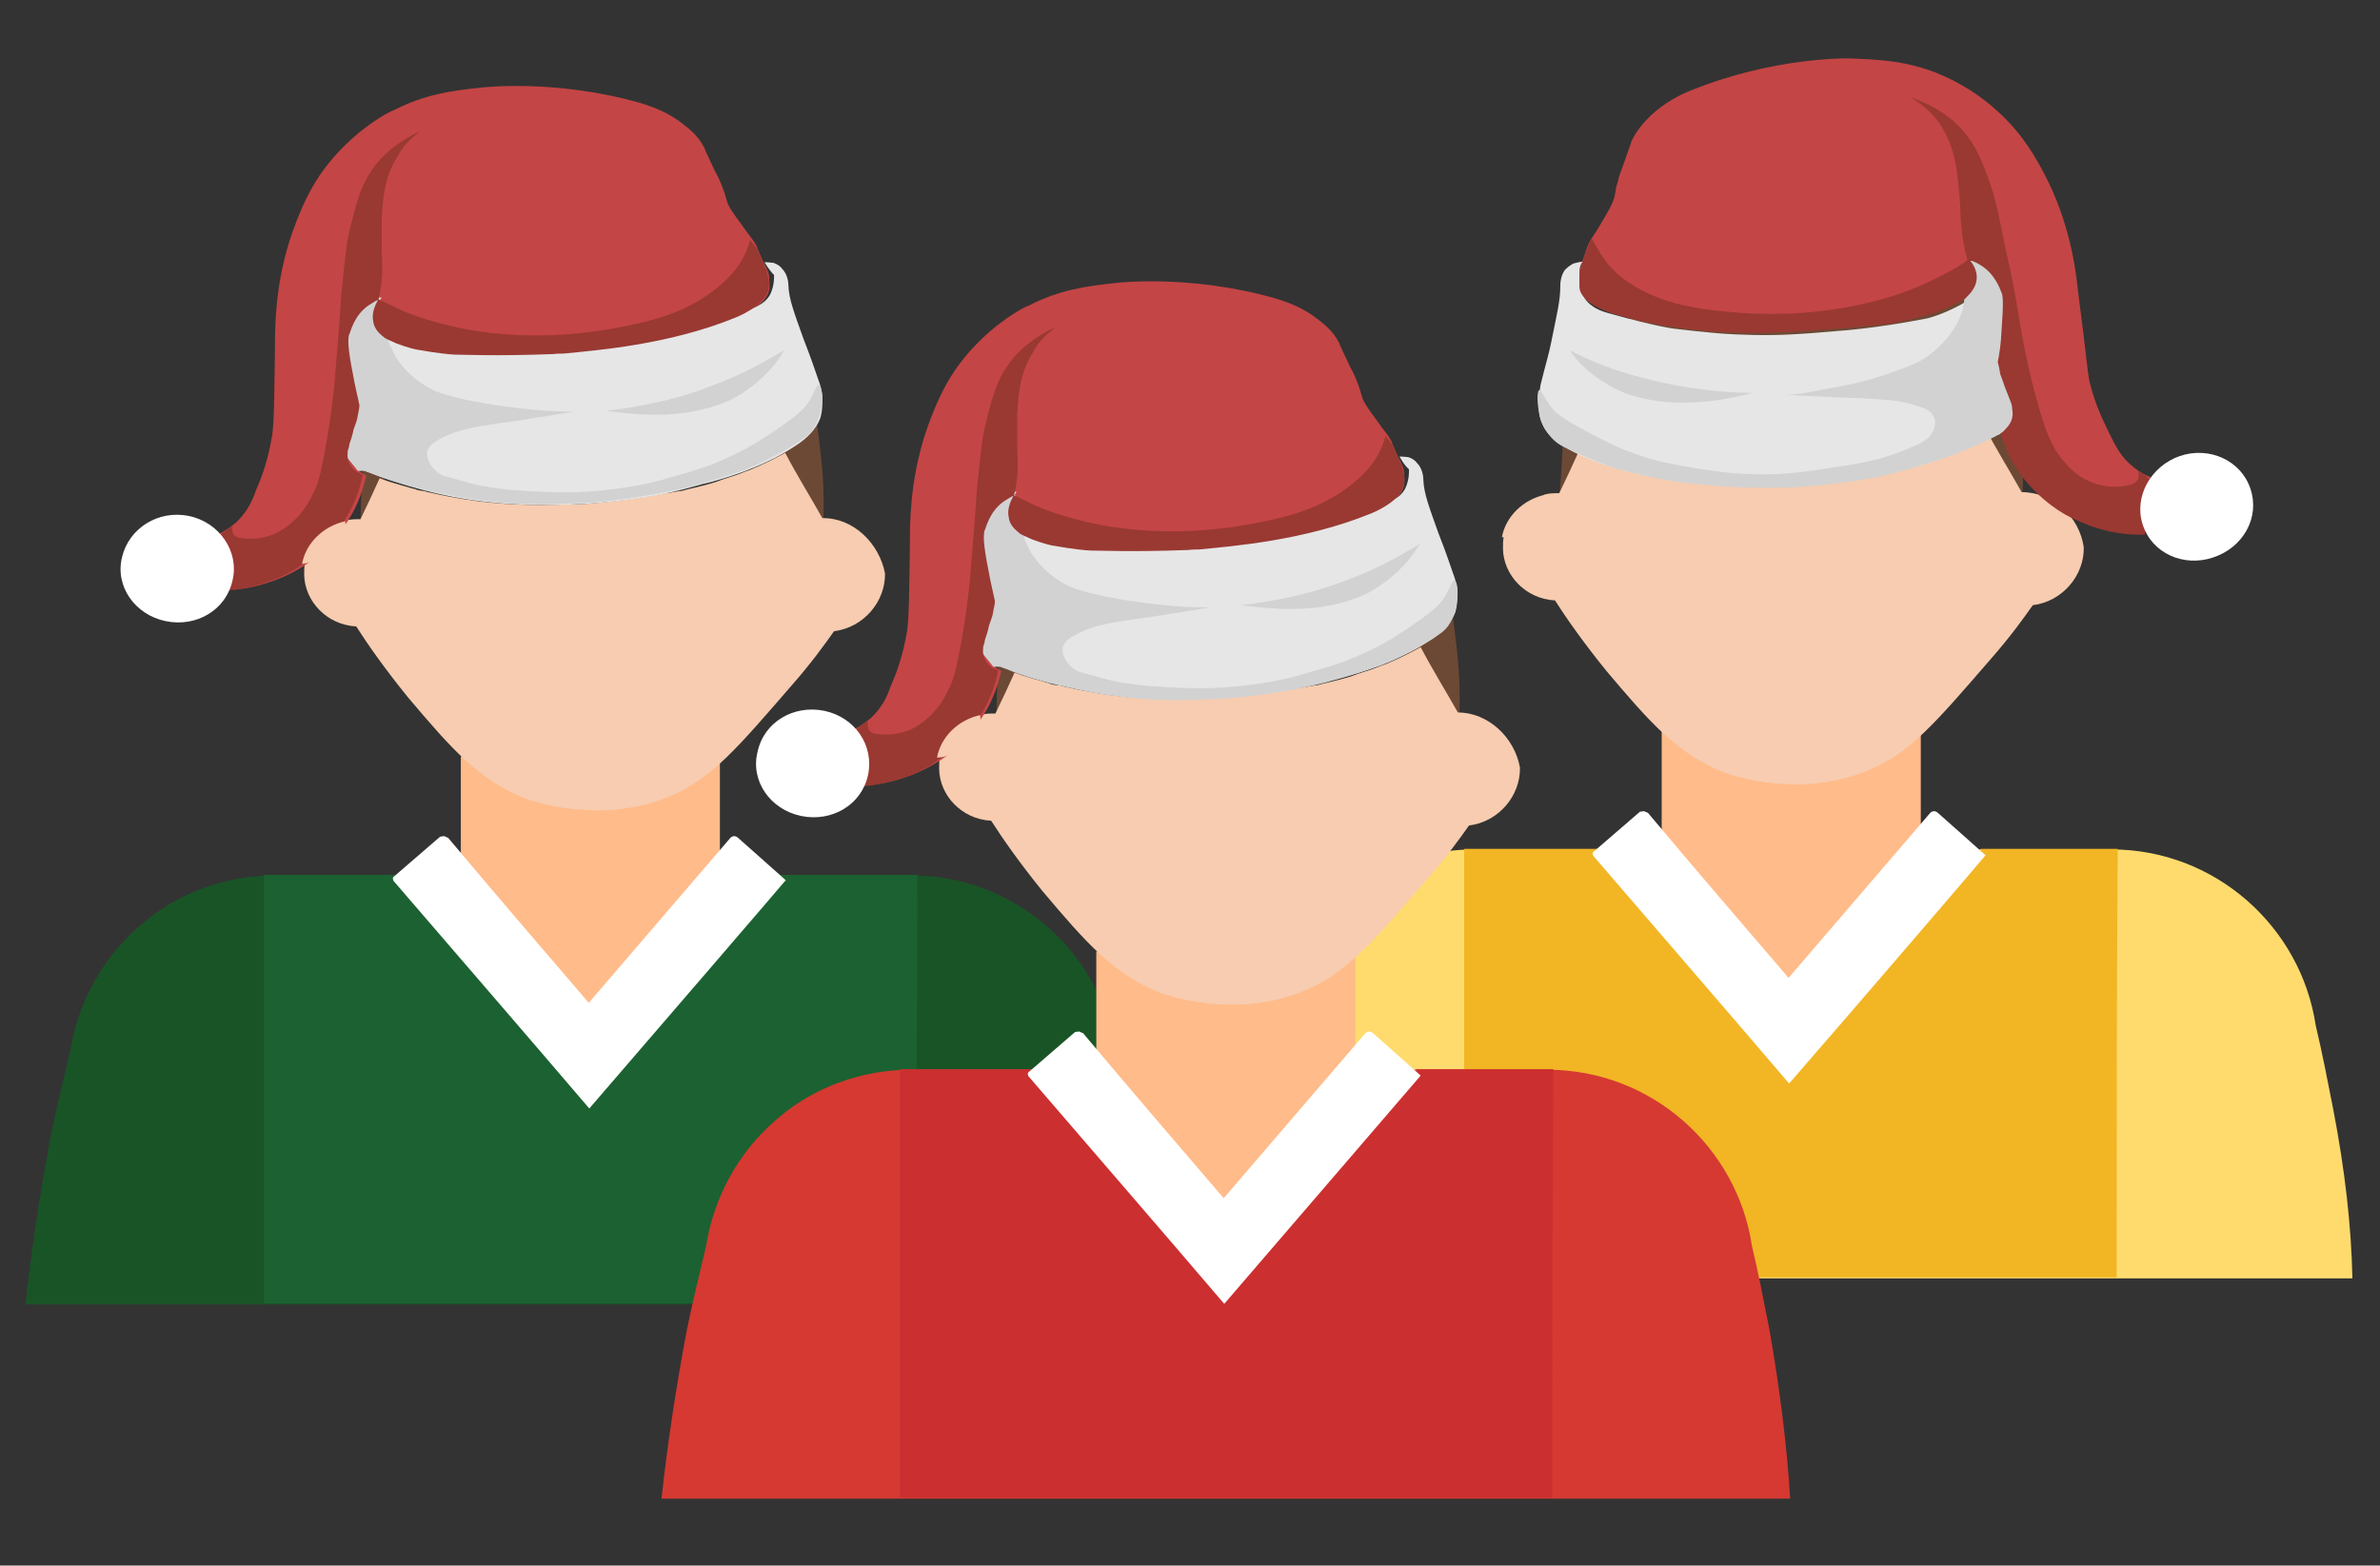 <?xml version="1.0" encoding="utf-8"?>
<!-- Generator: Adobe Illustrator 23.1.0, SVG Export Plug-In . SVG Version: 6.00 Build 0)  -->
<svg version="1.1" id="Camada_1" xmlns="http://www.w3.org/2000/svg" xmlns:xlink="http://www.w3.org/1999/xlink" x="0px" y="0px"
	 viewBox="0 0 448.3 294.9" style="enable-background:new 0 0 448.3 294.9;" xml:space="preserve">
<rect x="0" y="0" width="448.3" height="294.9" fill="#333333" stroke="none"/>
<style type="text/css">
	.st0{fill:#FFBB89;}
	.st1{fill:#FFDB6E;}
	.st2{fill:#F2B524;}
	.st3{fill:#FFFFFF;}
	.st4{fill:#6C4935;}
	.st5{fill:none;}
	.st6{fill:#F7CCB0;}
	.st7{fill:#C44545;}
	.st8{fill:#E6E6E6;}
	.st9{fill:#D2D2D2;}
	.st10{fill:#993932;}
	.st11{fill:#195426;}
	.st12{fill:#1C6131;}
	.st13{fill:#D53932;}
	.st14{fill:#CC2F2F;}
</style>
<g>
	<rect x="313" y="137.7" class="st0" width="48.8" height="48.8"/>
	<path class="st1" d="M439.5,209c-1.1-5.6-2.1-10.8-3.3-15.8l0,0c-2.8-18.7-19-33.2-38.5-33.2c-10.6,0-21.1,0-31.6,0
		c-9.6,9.4-18.8,18.7-28.4,28.1c-9.2-9.4-18.4-18.7-27.6-28.1c-10.8,0-21.6,0-32.4,0c-3.1,0-15,0.3-25.5,9.6
		c-6.9,6-11.5,14.3-13,23.6l0,0c-1.2,5-2.5,10.4-3.6,15.7c-2.1,11.1-3.7,21.8-4.8,31.9c15.5,0,31.2,0,46.7,0h119.7
		c15.4,0,30.7,0,45.9,0C442.9,231,441.7,220.4,439.5,209z"/>
	<path class="st2" d="M398.7,240.6H275.8v-80.7c8.5,0,16.7,0,25.2,0c12.6,10.9,25.1,21.8,37.7,32.7c11.5-10.9,22.8-21.8,34.4-32.7
		c8.6,0,17.3,0,25.8,0C398.7,187.1,398.7,213.9,398.7,240.6z"/>
	<path class="st3" d="M374,161.1C373.9,160.9,373.9,160.9,374,161.1c-3.1-2.8-6.1-5.4-9-8c0,0-0.3-0.3-0.7-0.3
		c-0.4,0-0.7,0.3-0.7,0.3c-8.9,10.4-17.8,20.7-26.7,31.1c-8.9-10.4-17.8-20.7-26.5-31.1c-0.1,0-0.3-0.1-0.7-0.3
		c-0.3,0-0.7,0.1-0.8,0.1c-2.9,2.5-5.8,5-8.8,7.6c0,0-0.1,0.1-0.1,0.3c0,0.1,0.1,0.3,0.1,0.4c12.3,14.3,24.6,28.5,36.9,42.9
		C349.2,190.1,373.9,161.3,374,161.1C373.9,161.3,374,161.2,374,161.1z"/>
	<path class="st4" d="M293.8,93c0.9,3.2,1.9,6.2,2.8,9.6c0.3-5.6,0.8-11.1,1.1-16.7c1.6-1.7,3.2-3.8,4.9-6.1
		c2.1-3.2,3.7-6.1,4.9-8.8c1.9,0.4,4.9,1.2,8.6,1.6c6.5,0.4,11.4-0.4,28-4.9c3.7-0.9,7.8-2,12.5-3.3c0.8,2.5,2.1,6.1,5.4,9.4
		c2.3,2.5,4.6,3.7,5.4,4.1c3.7,2.1,8.6,8,13.3,24c0.1-2.9,0.3-6,0.3-8.9c0.1-2.8,0.1-6.8-0.4-11.4c-1.1-10.1-2.5-21.2-9.8-25.2
		c-1.7-0.9-5.8-2.7-12.9-0.7c-0.3-0.9-0.9-2.1-1.9-3.6c0,0-1.2-1.7-2.9-3.1c-3.6-2.7-20.2-4.6-37.8,5.8c-4,2.5-7,4.8-8.8,6.2
		c-1.2,0.4-2.9,1.2-4.8,2.7c-1.3,1.1-2.5,2.1-3.1,2.8c-3.3,3.7-3.8,9-3.8,10.9C294.4,82.6,294.2,87.8,293.8,93z"/>
	<g>
		<path class="st4" d="M380.4,81.3c-0.1-0.8-0.1-1.7-0.3-2.5c0-0.1,0-0.4,0-0.7c-1.1-9.2-2.8-18.4-9.4-22.2
			c-1.7-0.9-5.8-2.7-12.9-0.7c-0.3-0.9-0.9-2.1-1.9-3.6c0,0-1.2-1.7-2.9-3.1c-3.6-2.7-20.2-4.6-37.8,5.8c-4,2.5-7,4.8-8.8,6.2
			c-1.2,0.4-2.9,1.2-4.8,2.7c-1.3,1.1-2.5,2.1-3.1,2.8c-3.3,3.7-3.8,9-3.8,10.9c-0.1,2.9-0.3,5.8-0.3,8.8l0,0
			c-0.1,2.3-0.1,4.6-0.3,6.9c0.9,3.2,1.9,6.2,2.8,9.6c0.3-5.6,0.8-11.1,1.1-16.7c0.1-0.1,0.1-0.1,0.3-0.3l0,0c1.6-1.7,3.1-3.7,4.6-6
			c2.1-3.2,3.7-6.1,4.9-8.8c1.9,0.4,4.9,1.2,8.6,1.6c6.5,0.4,11.4-0.4,28-4.9c3.7-0.9,7.8-2,12.5-3.3c0.8,2.5,2.1,6.1,5.4,9.4
			c2.3,2.5,4.6,3.7,5.4,4.1c1.3,0.8,2.8,2,4.2,4c0.4,0.7,1.1,1.3,1.6,2.3l0,0c0.1,0.3,0.3,0.7,0.4,0.8c0,0,0,0,0,0.1
			c0.1,0.3,0.3,0.7,0.4,0.9l0,0c0.3,0.7,0.8,1.3,1.1,2c0,0,0,0.1,0.1,0.1c0.1,0.3,0.3,0.7,0.4,0.9c0,0,0,0.1,0.1,0.1
			c0.3,0.8,0.8,1.6,1.1,2.5c0,0.1,0.1,0.1,0.1,0.3c0.1,0.3,0.3,0.7,0.4,1.1c0,0.1,0.1,0.3,0.1,0.4c0.1,0.3,0.3,0.8,0.4,1.1
			c0,0.1,0,0.1,0.1,0.3c0.1,0.4,0.3,0.9,0.4,1.6c0,0.1,0,0.1,0.1,0.3c0.1,0.4,0.3,0.8,0.4,1.2c0,0.1,0.1,0.3,0.1,0.4
			c0.1,0.3,0.3,0.8,0.3,1.2c0,0.1,0.1,0.3,0.1,0.4c0.1,0.7,0.3,1.1,0.4,1.7c0.1-2.9,0.3-6,0.3-8.9C380.9,89.9,380.9,86.1,380.4,81.3
			z"/>
		<path class="st4" d="M305.5,60.9c-0.1,0-0.4-0.1-0.7-0.1c0.1,0,0.1,0,0.1,0C305.3,60.9,305.4,60.9,305.5,60.9z"/>
	</g>
	<g>
		<path class="st5" d="M297.3,85.3c-0.8-0.3-1.3-0.4-2-0.8c-0.3-0.1-0.4-0.1-0.7-0.3v0.1c0,0.3-0.1,0.4-0.1,0.8
			c0,0.1-0.1,0.3-0.1,0.7c0,0.1,0,0.3-0.1,0.4c-0.1,0.8-0.4,1.6-0.8,2.5c0,0.1-0.1,0.3-0.1,0.4s-0.1,0.3-0.1,0.4
			c-0.3,0.7-0.8,1.6-1.3,2.7l0,0l0,0c-0.1,0.3-0.3,0.7-0.7,0.9c0,0,0,0,0,0.1c0.9-0.1,2-0.3,2.9-0.3c1.2-2.7,2.3-5,3.6-7.7
			C297.4,85.3,297.4,85.3,297.3,85.3L297.3,85.3z"/>
		<path class="st6" d="M380.8,92.7c-2.3-4.1-4.8-8.1-7-12.3c-2.1,1.2-4.5,2.3-6.6,3.2c-0.4,0.1-0.8,0.3-0.8,0.3
			c-0.1,0-0.1,0-0.3,0.1c-1.9,0.8-3.7,1.2-5.4,1.9c-2.9,0.9-5.2,1.3-6.5,1.7c-0.1,0-0.1,0-0.3,0l0,0l0,0c-0.8,0.1-1.6,0.3-2.3,0.4
			c-0.1,0-0.3,0-0.4,0c-6.9,1.3-12.7,1.9-16.5,2.1h-0.1c-0.1,0-0.1,0-0.3,0c-0.3,0-0.7,0-0.9,0c-0.1,0-0.3,0-0.3,0
			c-3.2,0.1-8.2,0.3-14.5-0.3c0,0,0,0-0.1,0c-3.2-0.3-7.2-0.9-11.5-1.9c-0.4-0.1-0.8-0.1-1.1-0.3h-0.3h-0.1c-0.1,0-0.4-0.1-0.7-0.1
			c-0.3-0.1-0.7-0.1-0.9-0.3h-0.1l0,0c-2.5-0.7-4.6-1.3-6.5-2c-1.2,2.7-2.3,5-3.6,7.7c-1.1,0-2,0-2.9,0.3c0,0,0,0,0,0.1
			c-0.1,0.1-0.3,0.4-0.4,0.7c-0.1,0.1-0.1,0.1-0.3,0.3c-0.1,0.1-0.3,0.3-0.3,0.4s-0.1,0.1-0.1,0.3c-0.1,0.1-0.3,0.4-0.4,0.7l0,0
			c-1.1,1.2-2.3,2.7-3.8,3.8c-0.4,0.4-1.1,0.8-1.6,1.2c-0.1,0.1-0.3,0.1-0.4,0.3c-0.1,0.1-0.3,0.1-0.3,0.3c-0.1,0.7-0.1,1.3-0.1,2.1
			c0.1,4.9,4.2,9.4,9.8,9.7c2.1,3.3,5.4,8,9.7,13.3c8.2,9.7,13.5,15.8,22.4,19.2c1.2,0.4,13.8,4.9,26.7-0.4c8-3.2,13-9.2,23.4-21.2
			c3.6-4.1,6.1-7.6,7.8-10c5.6-0.7,9.7-5.6,9.6-10.9C391.7,97.4,386.8,92.7,380.8,92.7z"/>
		<path class="st3" d="M305.5,60.9c-0.1,0-0.4-0.1-0.7-0.1c0.1,0,0.1,0,0.1,0C305.3,60.9,305.4,60.9,305.5,60.9z"/>
	</g>
	<g>
		<path class="st7" d="M405.1,89.9c-0.8-0.3-2-0.9-3.2-1.9c-1.7-1.3-2.9-2.9-4.2-5.6c-1.2-2.5-2.9-5.6-4-10.1
			c-0.3-0.9-0.4-2.1-1.3-9.7c-0.7-5.4-0.9-7.2-1.1-8.8c-0.4-3.7-1.6-12.1-6.1-20.8c-1.7-3.2-4.1-7.7-9-12.1
			c-5-4.6-10.1-6.6-11.5-7.2c-6-2.3-10.9-2.5-16.6-2.7c0,0-13.9-0.3-29.5,6c-2.3,0.9-5,2.3-7.7,4.8c-0.9,0.9-2.5,2.5-3.6,4.8
			c-0.1,0.4,0,0.1-1.7,4.9c-0.4,1.2-0.7,1.7-0.8,2.5c-0.7,2-0.4,2.5-0.9,3.7c-0.3,0.9-0.9,2-2.1,4c-1.6,2.8-1.9,2.8-2.7,4.5
			c0,0.1-0.4,1.1-1.1,3.2c-0.4,1.6-0.8,2.3-0.8,3.2c0,0.4,0,1.2,0.3,2c0.7,1.6,2,2.5,2.8,2.9c3.8,2.3,12.6,3.6,13,3.7
			c7.8,0.9,13.5,1.7,21.8,1.3c5.4-0.1,9.7-0.7,13.5-0.9c0,0,3.2-0.3,8.5-1.1c0,0,6.9-1.2,11.8-3.6c0.1-0.1,0.7-0.3,0.9-0.7
			c0.1-0.1,1.3-1.1,2-2.5c0.7-1.6,0.1-3.3-1.1-4.9c1.6,0.3,2.5,0.8,3.1,1.2c3.3,2.3,3.6,6.8,3.6,7.8c0,0.7,0,0.9-0.3,3.3
			c-0.3,2.9-0.7,5.4-0.8,6.9c0.1,0.4,0.1,0.9,0.4,1.7c0.3,0.8,0.4,1.2,0.7,1.7c0.3,0.7,0.8,2,1.2,3.1c0.7,2,0.9,2.9,0.7,4
			c-0.1,0.4-0.7,1.7-2.3,2.7c0.4,1.3,1.1,3.1,2.1,5c0.9,1.7,3.7,5.8,8.8,9.2c6.6,4.2,13.5,4.6,16.3,4.6
			C404.3,96.8,404.8,93.4,405.1,89.9"/>
		<path class="st8" d="M298.1,49.3c-0.3,0-0.9,0.1-1.6,0.3c-0.1,0-0.9,0.4-1.7,1.2c-0.9,1.2-0.9,2.7-0.9,3.2c0,2.7-0.7,5.4-1.7,10.4
			c-0.4,2.1-0.9,3.6-2,8c-0.1,0.8-0.4,2-0.4,3.6c0,0.7,0,2.5,0.8,4c0.9,2.1,2.8,3.3,4.6,4.5c5.8,3.2,11.9,4.6,17.3,5.6
			c1.9,0.3,4.2,0.8,8,1.1c13,1.3,23.5,0,25.8-0.3c4.6-0.7,12.1-1.7,21.5-5.2c3.8-1.6,6.9-2.9,9.2-4.1c0.3-0.1,1.6-0.8,2.1-2.3
			c0.4-1.2,0.1-2.3,0-3.1c-0.8-2.8-1.9-5.4-2.7-7.4l1.1-10.8c0-0.8,0.1-3.1-1.3-5.4c-1.9-2.7-4.5-3.2-5-3.3c0.3,0.3,0.8,0.9,1.1,1.9
			c0.1,0.4,0.7,2.3-0.3,4c-0.4,0.8-1.1,1.3-2.5,2.1c-3.8,2.1-6.6,2.7-6.6,2.7c-9.8,1.9-16.2,2.3-16.2,2.3
			c-7.8,0.7-11.8,0.9-16.5,0.8c-5-0.1-8.2-0.4-15-1.2c0,0-3.3-0.4-11.8-2.8c-1.6-0.4-3.7-1.1-4.9-2.9c-0.9-1.6-0.9-3.2-0.9-3.6
			C297.3,50.8,297.7,49.8,298.1,49.3"/>
		<path class="st9" d="M295.7,66c3.7,1.9,8.2,3.8,13.8,5.2c8,2.1,15.3,2.8,20.6,2.8c-3.2,0.9-12.7,3.1-21.2,0.9
			c-1.2-0.3-3.6-0.9-6.1-2.5C299.3,70.4,296.9,67.9,295.7,66"/>
		<path class="st9" d="M289.9,73.5c0.4-0.1,0.8,1.2,2,2.8c1.3,1.9,3.2,2.9,7,5c2.7,1.3,5,2.8,8.9,4.1c4.2,1.6,7.7,2.1,11,2.7
			c2.3,0.3,6.1,1.1,11,1.2c6.8,0.3,11.9-0.7,17.7-1.6c0.3,0,2.9-0.4,6.2-1.2c2.3-0.7,4-1.2,7.4-2.7c0.7-0.3,1.3-0.7,2.1-1.3
			c0.9-0.9,1.7-2.5,1.1-3.8c-0.3-1.1-1.3-1.7-2.8-2.1c-3.2-1.2-6-1.3-11.1-1.6c-1.2,0-3.2-0.1-7.4-0.3c-2.8-0.1-5-0.3-6.6-0.3
			c1.7-0.1,4.2-0.4,7.4-1.1c7.4-1.2,11.8-2.9,13-3.3c3.3-1.2,5.2-1.9,7.2-3.6c3.1-2.5,4.5-5.2,4.8-5.8c0.4-0.9,0.7-1.7,0.9-2.3
			c0.1-0.8,0.3-1.6,0.3-1.9c0.3-2.9,0.8-6.9,0.9-7.2c1.7-0.3,3.6-0.7,5.2-0.9c1.7,9.7,3.3,19.4,5,28.9c-0.9,1.3-2,2.8-2.9,4.2
			c-0.4,0-0.9,0.1-1.3,0.1c-0.3,0.1-0.7,0.3-1.1,0.7c-1.6,0.8-5,2.5-9.6,4.1c-1.3,0.4-6.1,2.1-12.7,3.6c-7,1.3-12.5,1.7-15.7,1.9
			c-4,0.1-11,0.3-19.8-0.8c-1.7-0.1-6.6-0.9-12.6-2.5c0,0-3.8-0.9-10.1-4c-1.1-0.4-2.5-1.2-3.6-2.7c-1.1-1.3-1.6-2.8-1.7-3.7
			C289.5,76.1,289.5,73.7,289.9,73.5z"/>
		<path class="st10" d="M402.7,88.7c0.1,0.3,0.3,0.9,0,1.6c-0.4,0.8-1.6,1.1-1.9,1.1c-3.1,0.8-6.1-0.3-6.1-0.3
			c-4.1-1.3-6.2-4.5-7.2-5.8c-1.3-2.1-2-4-2.3-4.9c-2.8-8.2-4.2-16.7-4.6-18.8c-1.3-8-1.7-9.8-2.7-14.1c-1.6-8-2.1-10.1-2.9-12.5
			c-1.7-4.8-2.9-8.2-6.5-11.7c-3.1-2.9-6.5-4.2-8.6-5c2.5,1.6,4,3.1,4.8,4.1c3.1,4,3.8,8.6,4.1,11.5c0.1,1.1,0.3,2.9,0.4,4.5
			c0.1,2.7,0.1,3.2,0.3,4.8c0.1,1.3,0.4,3.3,1.1,5.8c-0.9,0.7-2.3,1.6-4.1,2.5c-1.6,0.8-6.5,3.6-14.1,5.4
			c-13.3,3.3-24.6,2.1-29.3,1.6c-5.7-0.7-9.8-1.7-13.8-3.8c-4.1-2.1-6.1-4.5-7-5.7c-1.2-1.7-2-3.2-2.5-4.2c-0.1,0.3-0.3,0.7-0.4,0.9
			c0,0.1-0.3,0.7-0.4,1.1c-0.4,1.1-0.8,2-0.9,2.7c0,0.1-0.1,0.1-0.1,0.3c0,0,0,0.1-0.1,0.3c0,0.1-0.1,0.4-0.3,0.9
			c-0.1,0.7-0.1,1.2-0.1,1.7c0,0.8,0,1.2,0,1.2s0,0.4,0.1,0.8c0.9,2.9,6.6,4.5,6.6,4.5c13.3,4,27.1,3.7,32.9,3.3
			c0.4,0,1.2,0,2.1-0.1c10.9-0.7,16.6-1.3,18.3-1.7c0.7-0.1,3.3-0.7,6.8-1.7c0.3-0.1,2-0.7,4-1.7c1.6-0.8,2-1.1,2.1-1.3
			c0.4-0.4,1.7-1.6,1.9-3.2c0.3-2.1-1.1-3.6-1.3-3.8c0.4,0.1,1.2,0.4,2,0.9c2.8,1.7,3.7,4.5,4,5.2s0.4,1.9,0,7.4
			c-0.1,2.3-0.4,4.2-0.7,5.7c0.1,0.4,0.3,1.1,0.4,1.9c0.1,0.7,0.3,0.8,0.9,2.7c0,0,0.3,0.8,1.1,2.8c0.1,0.3,0.3,0.7,0.3,1.2
			c0.1,0.7,0.1,0.9,0.1,1.3c0,0,0,1.1-0.8,2.1c-0.1,0.1-0.3,0.4-0.7,0.8c-0.1,0.1-0.3,0.3-0.4,0.4s-0.3,0.1-0.4,0.3
			c0.7,2,1.7,4.8,3.8,7.7c3.7,4.9,8.1,7.6,10.4,8.5c5.6,2.7,10.5,2.9,13,2.8c0.3-3.3,0.7-6.9,0.9-10.4
			C404.1,89.5,403.3,89,402.7,88.7"/>
		<path class="st3" d="M403.6,98.8c1.7,5.4,7.7,8.1,13.3,6.2c5.7-1.9,8.8-7.6,7-12.9c-1.7-5.3-7.7-8.1-13.3-6.2
			C405.1,87.8,401.9,93.6,403.6,98.8"/>
	</g>
	<path class="st6" d="M285.7,100.5c0.7-0.3,5-2.1,5.4-5.7c0-0.7,0-1.2-0.1-1.6c-4.1,0.9-7.4,4.1-8.1,8
		C284,101.2,285.1,100.8,285.7,100.5z"/>
</g>
<g>
	<rect x="86.8" y="142.5" class="st0" width="48.8" height="48.8"/>
	<path class="st11" d="M213.5,213.9c-1.1-5.6-2.1-10.8-3.3-15.8l0,0c-2.8-18.7-19-33.2-38.5-33.2c-10.6,0-21.1,0-31.6,0
		c-9.6,9.4-18.8,18.7-28.4,28.1c-9.2-9.4-18.4-18.7-27.6-28.1c-10.8,0-21.6,0-32.4,0c-3.1,0-15,0.3-25.5,9.6
		c-6.9,6-11.5,14.3-13,23.6l0,0c-1.2,5-2.5,10.4-3.6,15.7c-2.1,11.1-3.7,21.8-4.8,31.9c15.5,0,31.2,0,46.7,0h120
		c15.4,0,30.7,0,45.9,0C217,235.7,215.5,225.2,213.5,213.9z"/>
	<path class="st12" d="M172.7,245.5h-123v-80.7c8.5,0,16.7,0,25.2,0c12.6,10.9,25.1,21.8,37.7,32.7c11.5-10.9,22.8-21.8,34.4-32.7
		c8.6,0,17.3,0,25.8,0C172.7,191.7,172.7,218.7,172.7,245.5z"/>
	<path class="st3" d="M148,165.8L148,165.8c-3.1-2.8-6.1-5.4-9-8c0,0-0.3-0.3-0.7-0.3s-0.7,0.3-0.7,0.3
		c-8.9,10.4-17.8,20.7-26.7,31.1c-8.9-10.4-17.8-20.7-26.5-31.1c-0.1,0-0.3-0.1-0.7-0.3c-0.3,0-0.7,0.1-0.8,0.1
		c-2.9,2.5-5.8,5-8.8,7.6c0,0-0.1,0.1-0.1,0.3c0,0.1,0.1,0.3,0.1,0.4c12.3,14.3,24.6,28.5,36.9,42.9
		C123,194.9,147.8,166.1,148,165.8C147.8,166.2,148,166.1,148,165.8z"/>
	<path class="st4" d="M67.9,97.9c0.9,3.2,1.9,6.2,2.8,9.6c0.3-5.6,0.8-11.1,1.1-16.7c1.6-1.7,3.2-3.8,4.9-6.1
		c2.1-3.2,3.7-6.1,4.9-8.8c1.9,0.4,4.9,1.2,8.6,1.6c6.5,0.4,11.4-0.4,28-4.9c3.7-0.9,7.8-2,12.5-3.3c0.8,2.5,2.1,6.1,5.4,9.4
		c2.3,2.5,4.6,3.7,5.4,4.1c3.7,2.1,8.6,8,13.3,24c0.1-2.9,0.3-6,0.3-8.9c0.1-2.8,0.1-6.8-0.4-11.4c-1.1-10.1-2.5-21.2-9.8-25.2
		c-1.7-0.9-5.8-2.7-12.9-0.7c-0.3-0.9-0.9-2.1-1.9-3.6c0,0-1.2-1.7-2.9-3.1c-3.6-2.7-20.2-4.6-37.8,5.8c-4,2.5-7,4.8-8.8,6.2
		c-1.2,0.4-2.9,1.2-4.8,2.7c-1.3,1.1-2.5,2.1-3.1,2.8c-3.3,3.7-3.8,9-3.8,10.9C68.2,87.5,68.1,92.7,67.9,97.9z"/>
	<g>
		<path class="st4" d="M154.5,86.2c-0.1-0.8-0.1-1.7-0.3-2.5c0-0.1,0-0.4,0-0.7c-1.1-9.2-2.8-18.4-9.4-22.2
			c-1.7-0.9-5.8-2.7-12.9-0.7c-0.3-0.9-0.9-2.1-1.9-3.6c0,0-1.2-1.7-2.9-3.1c-3.6-2.7-20.2-4.6-37.8,5.8c-4,2.5-7,4.8-8.8,6.2
			c-1.2,0.4-2.9,1.2-4.8,2.7c-1.3,1.1-2.5,2.1-3.1,2.8c-3.3,3.7-3.8,9-3.8,10.9c-0.1,2.9-0.3,5.8-0.3,8.8l0,0
			c-0.1,2.3-0.1,4.6-0.3,6.9c0.9,3.2,1.9,6.2,2.8,9.6c0.3-5.6,0.8-11.1,1.1-16.7c0.1-0.1,0.1-0.1,0.3-0.3l0,0c1.6-1.7,3.1-3.7,4.6-6
			c2.1-3.2,3.7-6.1,4.9-8.8c1.9,0.4,4.9,1.2,8.6,1.6c6.5,0.4,11.4-0.4,28-4.9c3.7-0.9,7.8-2,12.5-3.3c0.8,2.5,2.1,6.1,5.4,9.4
			c2.3,2.5,4.6,3.7,5.4,4.1c1.3,0.8,2.8,2,4.2,4c0.4,0.7,1.1,1.3,1.6,2.3l0,0c0.1,0.3,0.3,0.7,0.4,0.8c0,0,0,0,0,0.1
			c0.1,0.3,0.3,0.7,0.4,0.9l0,0c0.3,0.7,0.8,1.3,1.1,2c0,0,0,0.1,0.1,0.1c0.1,0.3,0.3,0.7,0.4,0.9c0,0,0,0.1,0.1,0.1
			c0.3,0.8,0.8,1.6,1.1,2.5c0,0.1,0.1,0.1,0.1,0.3c0.1,0.3,0.3,0.7,0.4,1.1c0,0.1,0.1,0.3,0.1,0.4c0.1,0.3,0.3,0.8,0.4,1.1
			c0,0.1,0,0.1,0.1,0.3c0.1,0.4,0.3,0.9,0.4,1.6c0,0.1,0,0.1,0.1,0.3c0.1,0.4,0.3,0.8,0.4,1.2c0,0.1,0.1,0.3,0.1,0.4
			c0.1,0.3,0.3,0.8,0.3,1.2c0,0.1,0.1,0.3,0.1,0.4c0.1,0.7,0.3,1.1,0.4,1.7c0.1-2.9,0.3-6,0.3-8.9C154.9,94.8,154.9,90.8,154.5,86.2
			z"/>
		<path class="st4" d="M79.6,65.9c-0.1,0-0.4-0.1-0.7-0.1c0.1,0,0.1,0,0.1,0C79.3,65.6,79.5,65.9,79.6,65.9z"/>
	</g>
	<g>
		<path class="st5" d="M71.4,90.1c-0.8-0.3-1.3-0.4-2-0.8c-0.3-0.1-0.4-0.1-0.7-0.3v0.1c0,0.3-0.1,0.4-0.1,0.8
			c0,0.1-0.1,0.3-0.1,0.7c0,0.1,0,0.3-0.1,0.4c-0.1,0.8-0.4,1.6-0.8,2.5c0,0.1-0.1,0.3-0.1,0.4s-0.1,0.3-0.1,0.4
			C67,95,66.5,95.9,65.9,97l0,0l0,0c-0.1,0.3-0.3,0.7-0.7,0.9c0,0,0,0,0,0.1c0.9-0.1,2-0.3,2.9-0.3c1.2-2.7,2.3-5,3.6-7.7
			C71.4,90.3,71.4,90.3,71.4,90.1L71.4,90.1z"/>
		<path class="st6" d="M154.9,97.6c-2.3-4.1-4.8-8.1-7-12.3c-2.1,1.2-4.5,2.3-6.6,3.2c-0.4,0.1-0.8,0.3-0.8,0.3
			c-0.1,0-0.1,0-0.3,0.1c-1.9,0.8-3.7,1.2-5.4,1.9c-2.9,0.9-5.2,1.3-6.5,1.7c-0.1,0-0.1,0-0.3,0l0,0l0,0c-0.8,0.1-1.6,0.3-2.3,0.4
			c-0.1,0-0.3,0-0.4,0c-6.9,1.3-12.7,1.9-16.5,2.1h-0.1c-0.1,0-0.1,0-0.3,0c-0.3,0-0.7,0-0.9,0c-0.1,0-0.3,0-0.3,0
			c-3.2,0.1-8.2,0.3-14.5-0.3c0,0,0,0-0.1,0c-3.2-0.3-7.2-0.9-11.5-1.9c-0.4-0.1-0.8-0.1-1.1-0.3h-0.1h-0.1c-0.1,0-0.4-0.1-0.7-0.1
			c-0.3-0.1-0.7-0.1-0.9-0.3H78l0,0c-2.5-0.7-4.6-1.3-6.5-2c-1.2,2.7-2.3,5-3.6,7.7c-1.1,0-2,0-2.9,0.3c0,0,0,0,0,0.1
			c-0.1,0.1-0.3,0.4-0.4,0.7c-0.1,0.3-0.1,0.1-0.3,0.3c-0.1,0.1-0.3,0.3-0.3,0.4s-0.1,0.1-0.1,0.3c-0.1,0.1-0.3,0.4-0.4,0.7l0,0
			c-1.1,1.2-2.3,2.7-3.8,3.8c-0.4,0.4-1.1,0.8-1.6,1.2c-0.1,0.1-0.3,0.1-0.4,0.3c-0.1,0.1-0.3,0.1-0.3,0.3c-0.1,0.7-0.1,1.3-0.1,2.1
			c0.1,4.9,4.2,9.4,9.8,9.7c2.1,3.3,5.4,8,9.7,13.3c8.2,9.7,13.5,15.8,22.4,19.2c1.2,0.4,13.8,4.9,26.7-0.4c8-3.2,13-9.2,23.4-21.2
			c3.6-4.1,6.1-7.6,7.8-10c5.6-0.7,9.7-5.6,9.6-10.9C165.6,102.3,160.7,97.5,154.9,97.6z"/>
		<path class="st3" d="M79.6,65.9c-0.1,0-0.4-0.1-0.7-0.1c0.1,0,0.1,0,0.1,0C79.3,65.6,79.5,65.9,79.6,65.9z"/>
	</g>
	<g>
		<path class="st7" d="M41.4,100.5c0.8-0.4,1.9-1.1,3.1-2.1c1.6-1.6,2.7-3.1,3.7-6c1.1-2.5,2.3-5.7,3.1-10.6
			c0.1-1.1,0.3-2.1,0.4-9.7c0.1-5.4,0.1-7.4,0.1-8.8c0.1-3.7,0.3-12.1,4-21.5c1.3-3.3,3.2-8,7.7-12.9c4.6-5,9.4-7.7,10.8-8.2
			c5.7-2.9,10.6-3.6,16.3-4.2c0,0,13.9-1.7,30,2.9c2.3,0.7,5.2,1.7,8.1,4c1.1,0.9,2.8,2.1,4,4.5c0.1,0.4,0,0.1,2.1,4.6
			c0.7,1.2,0.8,1.6,1.1,2.3c0.8,1.9,0.8,2.5,1.2,3.6c0.4,0.9,1.1,1.9,2.5,3.8c1.9,2.7,2.1,2.7,2.9,4.1c0,0.1,0.4,1.1,1.3,3.1
			c0.7,1.3,1.1,2.1,1.1,3.2c0,0.4,0.1,1.2,0,2c-0.4,1.7-1.7,2.7-2.5,3.2c-3.7,2.7-12.1,4.8-12.6,4.9c-7.7,1.7-13.3,2.9-21.6,3.7
			c-5.4,0.4-9.7,0.4-13.5,0.4c0,0-3.2,0-8.6-0.3c0,0-7-0.4-12.1-2.3c-0.3-0.1-0.7-0.3-1.1-0.4c-0.1,0-1.6-0.9-2.1-2.1
			c-0.8-1.6-0.4-3.3,0.7-5c-1.3,0.4-2.3,1.1-2.9,1.6c-3.1,2.7-2.8,7-2.7,8.1c0,0.7,0.1,0.9,0.7,3.2c0.7,2.9,1.2,5.2,1.6,6.8
			c0,0.4-0.1,0.9-0.3,1.7c-0.1,0.8-0.3,1.3-0.4,1.9c-0.1,0.7-0.7,2-0.9,3.1c-0.4,2-0.7,2.9-0.1,4c0.1,0.4,0.8,1.6,2.5,2.5
			c-0.3,1.3-0.8,3.2-1.7,5.2c-0.8,1.9-3.1,6.2-7.7,10.1c-6.1,4.9-13,6-15.7,6.2C42.7,107.3,42.2,104,41.4,100.5"/>
		<path class="st8" d="M144,49.4c0.3,0,0.9,0,1.6,0.1c0.1,0,1.1,0.3,1.7,1.1c1.1,1.1,1.2,2.7,1.2,3.1c0.1,2.7,1.1,5.2,2.8,10
			c0.8,2.1,1.3,3.3,2.8,7.7c0.3,0.8,0.7,1.9,0.8,3.3c0,0.7,0.1,2.5-0.4,4.1c-0.8,2.1-2.5,3.7-4.1,4.8c-5.4,3.7-11.4,5.8-16.5,7.2
			c-1.9,0.4-4.2,1.2-7.8,2c-12.9,2.7-23.5,2.3-25.6,2.3C95.9,95,88.2,94.7,78.6,92c-4-1.1-7.2-2.3-9.6-3.2c-0.3-0.1-1.6-0.7-2.3-2
			c-0.7-1.1-0.4-2.3-0.3-3.1c0.4-2.9,1.2-5.6,1.9-7.7l-2.1-10.6c-0.1-0.8-0.4-3.1,0.9-5.6c1.6-2.8,4.1-3.7,4.8-3.8
			c-0.3,0.4-0.7,1.1-0.8,2c-0.1,0.4-0.4,2.3,0.8,3.8c0.7,0.8,1.2,1.2,2.8,1.9c4,1.7,6.9,1.9,6.9,1.9c10,0.9,16.2,0.8,16.2,0.8
			c7.8-0.1,11.8-0.3,16.5-0.9c5-0.7,8.2-1.3,14.7-2.8c0,0,3.2-0.8,11.5-4c1.3-0.7,3.6-1.3,4.6-3.3c0.8-1.7,0.7-3.3,0.7-3.6
			C144.8,50.8,144.3,49.8,144,49.4"/>
		<path class="st9" d="M147.8,65.9c-3.6,2.1-7.8,4.6-13.3,6.6c-7.7,3.1-14.9,4.2-20.3,4.9c3.3,0.4,12.9,1.9,21.2-1.2
			c1.2-0.4,3.3-1.2,5.8-3.1C144.8,70.5,146.8,67.6,147.8,65.9"/>
		<path class="st9" d="M154.2,72.5c-0.4,0-0.7,1.2-1.7,2.9c-1.2,2-2.9,3.2-6.5,5.7c-2.5,1.7-4.8,3.2-8.5,4.9
			c-4.1,2-7.6,2.9-10.8,3.8c-2.1,0.7-6,1.7-10.9,2.3c-6.8,0.9-11.9,0.7-17.7,0.3c-0.3,0-2.9-0.1-6.2-0.7c-2.3-0.3-4.1-0.9-7.7-1.9
			c-0.7-0.1-1.3-0.4-2.1-1.1c-0.9-0.8-1.9-2.3-1.6-3.7c0.3-1.1,1.2-1.7,2.7-2.5c3.1-1.6,5.8-2,10.9-2.8c1.2-0.1,3.2-0.4,7.4-1.1
			c2.8-0.4,5-0.8,6.6-1.1c-1.9,0-4.2,0-7.4-0.3c-7.4-0.7-12.1-1.7-13.4-2c-3.6-0.9-5.4-1.3-7.6-2.8c-3.3-2.1-4.9-4.8-5.2-5.2
			c-0.4-0.8-0.8-1.6-1.1-2.3C73.1,64.1,73,63.6,73,63c-0.7-2.8-1.6-6.9-1.6-7.2c-1.7-0.1-3.6-0.3-5.2-0.4
			c-0.8,9.8-1.6,19.5-2.1,29.3c1.1,1.3,2.3,2.7,3.3,4c0.4,0,0.9,0,1.3,0c0.3,0.1,0.7,0.3,1.1,0.4c1.6,0.7,5.2,2,10,3.1
			c1.6,0.3,6.2,1.6,13,2.3c7.2,0.8,12.6,0.4,15.8,0.3c4-0.1,11-0.8,19.6-2.7c1.7-0.4,6.5-1.6,12.3-3.7c0,0,3.7-1.3,9.7-5
			c0.9-0.7,2.3-1.3,3.2-2.9s1.2-2.9,1.3-3.8C155,75.2,154.9,72.8,154.2,72.5z"/>
		<path class="st10" d="M43.8,98.9c-0.1,0.3-0.1,0.9,0.1,1.6c0.4,0.8,1.6,0.9,2,0.9c3.1,0.4,6-0.9,6-0.9c3.8-1.9,5.8-5,6.6-6.6
			c1.2-2.1,1.7-4.1,1.9-5c1.9-8.6,2.7-17,2.8-19.2c0.7-8.1,0.8-10,1.1-14.3c0.8-8.1,1.1-10.4,1.7-12.6c1.2-4.9,2.1-8.6,5.2-12.3
			c2.8-3.2,6-4.9,8-5.8c-2.3,1.7-3.6,3.3-4.2,4.6c-2.8,4.2-2.9,8.9-3.1,11.9c0,1.1,0,2.9,0,4.5c0,2.7,0.1,3.2,0.1,4.9
			c0,1.3-0.1,3.3-0.7,5.8c0.9,0.4,2.5,1.2,4.2,2c1.6,0.7,6.8,2.8,14.6,4c13.5,2,24.7-0.3,29.3-1.3c5.7-1.2,9.7-2.8,13.4-5.2
			c4-2.7,5.7-5,6.5-6.2c1.1-1.7,1.7-3.3,2-4.6c0.1,0.3,0.3,0.7,0.7,0.9c0,0.1,0.3,0.4,0.7,1.1c0.4,0.9,0.9,1.9,1.1,2.5
			c0,0.1,0.1,0.1,0.1,0.3c0,0,0,0.1,0.1,0.1c0,0.1,0.1,0.4,0.4,0.9c0.1,0.7,0.3,1.2,0.4,1.7c0.1,0.8,0,1.2,0,1.2s0,0.4-0.1,0.8
			c-0.7,3.1-6.1,5.2-6.1,5.2c-12.7,5.2-26.5,6.2-32.4,6.8c-0.4,0-1.2,0-2.1,0.1c-10.9,0.4-16.6,0.1-18.4,0.1c-0.7,0-3.6-0.3-6.9-0.9
			c-0.3,0-2-0.4-4.1-1.2c-1.6-0.7-2-0.9-2.3-1.1c-0.4-0.4-1.9-1.3-2.1-3.1c-0.4-2,0.8-3.7,0.9-4c-0.4,0.1-1.2,0.7-1.9,1.1
			c-2.7,2-3.2,4.8-3.6,5.6c-0.1,0.8-0.3,1.9,0.8,7.4c0.4,2.3,0.9,4.2,1.2,5.7c0,0.4-0.1,1.1-0.3,1.9c-0.1,0.7-0.1,0.8-0.8,2.7
			c0,0-0.1,0.8-0.8,2.8c0,0.3-0.1,0.7-0.3,1.2c0,0.7-0.1,0.9,0,1.3c0,0,0.1,1.1,0.9,2c0.1,0.1,0.4,0.4,0.8,0.7
			c0.1,0.1,0.3,0.1,0.7,0.3c0.1,0.1,0.3,0.1,0.4,0.3c-0.4,2-1.2,4.9-3.1,8c-3.1,5.4-7.4,8.2-9.4,9.6c-5.2,3.2-10.1,3.8-12.7,4.1
			c-0.7-3.3-1.3-6.8-2-10.1C42.3,100.1,43.1,99.6,43.8,98.9"/>
		<path class="st3" d="M43.8,109.3c-1.2,5.6-6.8,8.9-12.6,7.7s-9.6-6.6-8.2-12.1c1.3-5.4,6.8-8.9,12.6-7.7S45.1,104,43.8,109.3"/>
	</g>
	<path class="st6" d="M59.7,105.5c0.7-0.3,5-2.1,5.4-5.7c0-0.7,0-1.2-0.1-1.6c-4.1,0.9-7.4,4.1-8.1,8
		C58.1,106.1,59,105.7,59.7,105.5z"/>
</g>
<g>
	<rect x="206.5" y="179.2" class="st0" width="48.8" height="48.8"/>
	<path class="st13" d="M333.3,250.5c-1.1-5.6-2.1-10.8-3.3-15.8l0,0c-2.8-18.7-19-33.2-38.5-33.2c-10.6,0-21.1,0-31.6,0
		c-9.6,9.4-18.8,18.7-28.4,28.1c-9.2-9.4-18.4-18.7-27.6-28.1c-10.8,0-21.6,0-32.4,0c-3.1,0-15,0.3-25.5,9.6
		c-6.9,6-11.5,14.3-13,23.6l0,0c-1.2,5-2.5,10.4-3.6,15.7c-2.1,11.1-3.7,21.8-4.8,31.9c15.5,0,31.2,0,46.7,0h120
		c15.4,0,30.7,0,45.9,0C336.6,272.5,335.3,261.9,333.3,250.5z"/>
	<path class="st14" d="M292.4,282.1H169.5v-80.7c8.5,0,16.7,0,25.2,0c12.6,10.9,25.1,21.8,37.7,32.7c11.5-10.9,22.8-21.8,34.4-32.7
		c8.6,0,17.3,0,25.8,0C292.4,228.6,292.4,255.4,292.4,282.1z"/>
	<path class="st3" d="M267.6,202.6C267.6,202.4,267.6,202.4,267.6,202.6c-3.1-2.8-6.1-5.4-9-8c0,0-0.3-0.3-0.7-0.3
		c-0.4,0-0.7,0.3-0.7,0.3c-8.9,10.4-17.8,20.7-26.7,31.1c-8.9-10.4-17.8-20.7-26.5-31.1c-0.1,0-0.3-0.1-0.7-0.3
		c-0.3,0-0.7,0.1-0.8,0.1c-2.9,2.5-5.8,5-8.8,7.6c0,0-0.1,0.1-0.1,0.3s0.1,0.3,0.1,0.4c12.3,14.3,24.6,28.5,36.9,42.9
		C242.7,231.6,267.4,202.8,267.6,202.6C267.4,202.8,267.6,202.7,267.6,202.6z"/>
	<path class="st4" d="M187.7,134.5c0.9,3.2,1.9,6.2,2.8,9.6c0.3-5.6,0.8-11.1,1.1-16.7c1.6-1.7,3.2-3.8,4.9-6.1
		c2.1-3.2,3.7-6.1,4.9-8.8c1.9,0.4,4.9,1.2,8.6,1.6c6.5,0.4,11.4-0.4,28-4.9c3.7-0.9,7.8-2,12.5-3.3c0.8,2.5,2.1,6.1,5.4,9.4
		c2.3,2.5,4.6,3.7,5.4,4.1c3.7,2.1,8.6,8,13.3,24c0.1-2.9,0.3-6,0.3-8.9c0.1-2.8,0.1-6.8-0.4-11.4c-1.1-10.1-2.5-21.2-9.8-25.2
		c-1.7-0.9-5.8-2.7-12.9-0.7c-0.3-0.9-0.9-2.1-1.9-3.6c0,0-1.2-1.7-2.9-3.1c-3.6-2.7-20.2-4.6-37.8,5.8c-4,2.5-7,4.8-8.8,6.2
		c-1.2,0.4-2.9,1.2-4.8,2.7c-1.3,1.1-2.5,2.1-3.1,2.8c-3.3,3.7-3.8,9-3.8,10.9C187.9,124.1,187.8,129.3,187.7,134.5z"/>
	<g>
		<path class="st4" d="M274.1,122.8c-0.1-0.8-0.1-1.7-0.3-2.5c0-0.1,0-0.4,0-0.7c-1.1-9.2-2.8-18.4-9.4-22.2
			c-1.7-0.9-5.8-2.7-12.9-0.7c-0.3-0.9-0.9-2.1-1.9-3.6c0,0-1.2-1.7-2.9-3.1c-3.6-2.7-20.2-4.6-37.8,5.8c-4,2.5-7,4.8-8.8,6.2
			c-1.2,0.4-2.9,1.2-4.8,2.7c-1.3,1.1-2.5,2.1-3.1,2.8c-3.3,3.7-3.8,9-3.8,10.9c-0.1,2.9-0.3,5.8-0.3,8.8l0,0
			c-0.1,2.3-0.1,4.6-0.3,6.9c0.9,3.2,1.9,6.2,2.8,9.6c0.3-5.6,0.8-11.1,1.1-16.7c0.1-0.1,0.1-0.1,0.3-0.3l0,0c1.6-1.7,3.1-3.7,4.6-6
			c2.1-3.2,3.7-6.1,4.9-8.8c1.9,0.4,4.9,1.2,8.6,1.6c6.5,0.4,11.4-0.4,28-4.9c3.7-0.9,7.8-2,12.5-3.3c0.8,2.5,2.1,6.1,5.4,9.4
			c2.3,2.5,4.6,3.7,5.4,4.1c1.3,0.8,2.8,2,4.2,4c0.4,0.7,1.1,1.3,1.6,2.3l0,0c0.1,0.3,0.3,0.7,0.4,0.8c0,0,0,0,0,0.1
			c0.1,0.3,0.3,0.7,0.4,0.9l0,0c0.3,0.7,0.8,1.3,1.1,2c0,0,0,0.1,0.1,0.1c0.1,0.3,0.3,0.7,0.4,0.9c0,0,0,0.1,0.1,0.1
			c0.3,0.8,0.8,1.6,1.1,2.5c0,0.1,0.1,0.1,0.1,0.3c0.1,0.3,0.3,0.7,0.4,1.1c0,0.1,0.1,0.3,0.1,0.4c0.1,0.3,0.3,0.8,0.4,1.1
			c0,0.1,0,0.1,0.1,0.3c0.1,0.4,0.3,0.9,0.4,1.6c0,0.1,0,0.1,0.1,0.3c0.1,0.4,0.3,0.8,0.4,1.2c0,0.1,0.1,0.3,0.1,0.4
			c0.1,0.3,0.3,0.8,0.3,1.2c0,0.1,0.1,0.3,0.1,0.4c0.1,0.7,0.3,1.1,0.4,1.7c0.1-2.9,0.3-6,0.3-8.9
			C274.6,131.4,274.6,127.6,274.1,122.8z"/>
		<path class="st4" d="M199.2,102.5c-0.1,0-0.4-0.1-0.7-0.1c0.1,0,0.1,0,0.1,0C198.9,102.5,199.1,102.5,199.2,102.5z"/>
	</g>
	<g>
		<path class="st5" d="M191,126.9c-0.8-0.3-1.3-0.4-2-0.8c-0.3-0.1-0.4-0.1-0.7-0.3v0.1c0,0.3-0.1,0.4-0.1,0.8
			c0,0.1-0.1,0.3-0.1,0.7c0,0.1,0,0.3-0.1,0.4c-0.1,0.8-0.4,1.6-0.8,2.5c0,0.1-0.1,0.3-0.1,0.4s-0.1,0.3-0.1,0.4
			c-0.3,0.7-0.8,1.6-1.3,2.7l0,0l0,0c-0.1,0.3-0.3,0.7-0.7,0.9c0,0,0,0,0,0.1c0.9-0.1,2-0.3,2.9-0.3c1.2-2.7,2.3-5,3.6-7.7
			C191,126.9,191,126.9,191,126.9L191,126.9z"/>
		<path class="st6" d="M274.6,134.2c-2.3-4.1-4.8-8.1-7-12.3c-2.1,1.2-4.5,2.3-6.6,3.2c-0.4,0.1-0.8,0.3-0.8,0.3
			c-0.1,0-0.1,0-0.3,0.1c-1.9,0.8-3.7,1.2-5.4,1.9c-2.9,0.9-5.2,1.3-6.5,1.7c-0.1,0-0.1,0-0.3,0l0,0l0,0c-0.8,0.1-1.6,0.3-2.3,0.4
			c-0.1,0-0.3,0-0.4,0c-6.9,1.3-12.7,1.9-16.5,2.1h-0.1c-0.1,0-0.1,0-0.3,0c-0.3,0-0.7,0-0.9,0c-0.1,0-0.3,0-0.3,0
			c-3.2,0.1-8.2,0.3-14.5-0.3c0,0,0,0-0.1,0c-3.2-0.3-7.2-0.9-11.5-1.9c-0.4-0.1-0.8-0.1-1.1-0.3h-0.3h-0.1c-0.1,0-0.4-0.1-0.7-0.1
			c-0.3-0.1-0.7-0.1-0.9-0.3h-0.1l0,0c-2.5-0.7-4.6-1.3-6.5-2c-1.2,2.7-2.3,5-3.6,7.7c-1.1,0-2,0-2.9,0.3c0,0,0,0,0,0.1
			c-0.1,0.1-0.3,0.4-0.4,0.7c-0.1,0.1-0.1,0.1-0.3,0.3c-0.1,0.1-0.3,0.3-0.3,0.4s-0.1,0.1-0.1,0.3c-0.1,0.1-0.3,0.4-0.4,0.7l0,0
			c-1.1,1.2-2.3,2.7-3.8,3.8c-0.4,0.4-1.1,0.8-1.6,1.2c-0.1,0.1-0.3,0.1-0.4,0.3c-0.1,0.1-0.3,0.1-0.3,0.3c-0.1,0.7-0.1,1.3-0.1,2.1
			c0.1,4.9,4.2,9.4,9.8,9.7c2.1,3.3,5.4,8,9.7,13.3c8.2,9.7,13.5,15.8,22.4,19.2c1.2,0.4,13.8,4.9,26.7-0.4c8-3.2,13-9.2,23.4-21.2
			c3.6-4.1,6.1-7.6,7.8-10c5.6-0.7,9.7-5.6,9.6-10.9C285.3,138.9,280.3,134.2,274.6,134.2z"/>
		<path class="st3" d="M199.2,102.5c-0.1,0-0.4-0.1-0.7-0.1c0.1,0,0.1,0,0.1,0C198.9,102.5,199.1,102.5,199.2,102.5z"/>
	</g>
	<g>
		<path class="st7" d="M161,137.3c0.8-0.4,1.9-1.1,3.1-2.1c1.6-1.6,2.7-3.1,3.7-6c1.1-2.5,2.3-5.7,3.1-10.6c0.1-1.1,0.3-2.1,0.4-9.7
			c0.1-5.4,0.1-7.4,0.1-8.8c0.1-3.7,0.3-12.1,4-21.5c1.3-3.3,3.2-8,7.7-12.9c4.6-5,9.4-7.7,10.8-8.2c5.7-2.9,10.6-3.6,16.3-4.2
			c0,0,13.9-1.7,30,2.9c2.3,0.7,5.2,1.7,8.1,4c1.1,0.9,2.8,2.1,4,4.5c0.1,0.4,0,0.1,2.1,4.6c0.7,1.2,0.8,1.6,1.1,2.3
			c0.8,1.9,0.8,2.5,1.2,3.6c0.4,0.9,1.1,1.9,2.5,3.8c1.9,2.7,2.1,2.7,2.9,4.1c0,0.1,0.4,1.1,1.3,3.1c0.7,1.3,1.1,2.1,1.1,3.2
			c0,0.4,0.1,1.2,0,2c-0.4,1.7-1.7,2.7-2.5,3.2c-3.7,2.7-12.1,4.8-12.6,4.9c-7.7,1.7-13.3,2.9-21.6,3.7c-5.4,0.4-9.7,0.4-13.5,0.4
			c0,0-3.2,0-8.6-0.3c0,0-7-0.4-12.1-2.3c-0.3-0.1-0.7-0.3-1.1-0.4c-0.1,0-1.6-0.9-2.1-2.1c-0.8-1.6-0.4-3.3,0.7-5
			c-1.3,0.4-2.3,1.1-2.9,1.6c-3.1,2.7-2.8,7-2.7,8.1c0,0.7,0.1,0.9,0.7,3.2c0.7,2.9,1.2,5.2,1.6,6.8c0,0.4-0.1,0.9-0.3,1.7
			c-0.1,0.8-0.3,1.3-0.4,1.9c-0.1,0.7-0.7,2-0.9,3.1c-0.4,2-0.7,2.9-0.1,4c0.1,0.4,0.8,1.6,2.5,2.5c-0.3,1.3-0.8,3.2-1.7,5.2
			c-0.8,1.9-3.1,6.2-7.7,10.1c-6.1,4.9-13,6-15.7,6.2C162.4,144,161.8,140.7,161,137.3"/>
		<path class="st8" d="M263.6,86c0.3,0,0.9,0,1.6,0.1c0.1,0,1.1,0.3,1.7,1.1c1.1,1.1,1.2,2.7,1.2,3.1c0.1,2.7,1.1,5.2,2.8,10
			c0.8,2.1,1.3,3.3,2.8,7.7c0.3,0.8,0.7,1.9,0.8,3.3c0,0.7,0.1,2.5-0.4,4.1c-0.8,2.1-2.5,3.7-4.1,4.8c-5.4,3.7-11.4,5.8-16.5,7.2
			c-1.9,0.4-4.2,1.2-7.8,2c-12.9,2.7-23.5,2.3-25.6,2.3c-4.6-0.1-12.3-0.4-21.9-3.1c-4-1.1-7.2-2.3-9.6-3.2c-0.3-0.1-1.6-0.7-2.3-2
			c-0.7-1.1-0.4-2.3-0.3-3.1c0.4-2.9,1.2-5.6,1.9-7.7l-2.1-10.6c-0.1-0.8-0.4-3.1,0.9-5.6c1.6-2.8,4.1-3.7,4.8-3.8
			c-0.3,0.4-0.7,1.1-0.8,2c-0.1,0.4-0.4,2.3,0.8,3.8c0.7,0.8,1.2,1.2,2.8,1.9c4,1.7,6.9,1.9,6.9,1.9c10,0.9,16.2,0.8,16.2,0.8
			c7.8-0.1,11.8-0.3,16.5-0.9c5-0.7,8.2-1.3,14.7-2.8c0,0,3.2-0.8,11.5-4c1.3-0.7,3.6-1.3,4.6-3.3c0.8-1.7,0.7-3.3,0.7-3.6
			C264.4,87.5,264,86.6,263.6,86"/>
		<path class="st9" d="M267.4,102.5c-3.6,2.1-7.8,4.6-13.3,6.6c-7.7,3.1-14.9,4.2-20.3,4.9c3.3,0.4,12.9,1.9,21.2-1.2
			c1.2-0.4,3.3-1.2,5.8-3.1C264.4,107.1,266.4,104.2,267.4,102.5"/>
		<path class="st9" d="M273.9,109.4c-0.4,0-0.7,1.2-1.7,2.9c-1.2,2-2.9,3.2-6.5,5.7c-2.5,1.7-4.8,3.2-8.5,4.9
			c-4.1,2-7.6,2.9-10.8,3.8c-2.1,0.7-6,1.7-10.9,2.3c-6.8,0.9-11.9,0.7-17.7,0.3c-0.3,0-2.9-0.1-6.2-0.7c-2.3-0.3-4.1-0.9-7.7-1.9
			c-0.7-0.1-1.3-0.4-2.1-1.1c-0.9-0.8-1.9-2.3-1.6-3.7c0.3-1.1,1.2-1.7,2.7-2.5c3.1-1.6,5.8-2,10.9-2.8c1.2-0.1,3.2-0.4,7.4-1.1
			c2.8-0.4,5-0.8,6.6-1.1c-1.9,0-4.2,0-7.4-0.3c-7.4-0.7-12.1-1.7-13.4-2c-3.6-0.9-5.4-1.3-7.6-2.8c-3.3-2.1-4.9-4.8-5.2-5.2
			c-0.4-0.8-0.8-1.6-1.1-2.3c-0.3-0.8-0.4-1.3-0.4-1.9c-0.7-2.8-1.6-6.9-1.6-7.2c-1.7-0.1-3.6-0.3-5.2-0.4
			c-0.8,9.8-1.6,19.5-2.1,29.3c1.1,1.3,2.3,2.7,3.3,4c0.4,0,0.9,0,1.3,0c0.3,0.1,0.7,0.3,1.1,0.4c1.6,0.7,5.2,2,10,3.1
			c1.6,0.3,6.2,1.6,13,2.3c7.2,0.8,12.6,0.4,15.8,0.3c4-0.1,11-0.8,19.6-2.7c1.7-0.4,6.5-1.6,12.3-3.7c0,0,3.7-1.3,9.7-5
			c0.9-0.7,2.3-1.3,3.2-2.9s1.2-2.9,1.3-3.8C274.7,111.8,274.6,109.4,273.9,109.4z"/>
		<path class="st10" d="M163.5,135.8c-0.1,0.3-0.1,0.9,0.1,1.6c0.4,0.8,1.6,0.9,2,0.9c3.1,0.4,6-0.9,6-0.9c3.8-1.9,5.8-5,6.6-6.6
			c1.2-2.1,1.7-4.1,1.9-5c1.9-8.6,2.7-17,2.8-19.2c0.7-8.1,0.8-10,1.1-14.3c0.8-8.1,1.1-10.4,1.7-12.6c1.2-4.9,2.1-8.6,5.2-12.3
			c2.8-3.2,6-4.9,8-5.8c-2.3,1.7-3.6,3.3-4.2,4.6c-2.8,4.2-2.9,8.9-3.1,11.9c0,1.1,0,2.9,0,4.5c0,2.7,0.1,3.2,0.1,4.9
			c0,1.3-0.1,3.3-0.7,5.8c0.9,0.4,2.5,1.2,4.2,2c1.6,0.7,6.8,2.8,14.6,4c13.5,2,24.7-0.3,29.3-1.3c5.7-1.2,9.7-2.8,13.4-5.2
			c4-2.7,5.7-5,6.5-6.2c1.1-1.7,1.7-3.3,2-4.6c0.1,0.3,0.3,0.7,0.7,0.9c0,0.1,0.3,0.4,0.7,1.1c0.4,0.9,0.9,1.9,1.1,2.5
			c0,0.1,0.1,0.1,0.1,0.3c0,0,0,0.1,0.1,0.1c0,0.1,0.1,0.4,0.4,0.9c0.1,0.7,0.3,1.2,0.4,1.7c0.1,0.8,0,1.2,0,1.2s0,0.4-0.1,0.8
			c-0.7,3.1-6.1,5.2-6.1,5.2c-12.7,5.2-26.5,6.2-32.4,6.8c-0.4,0-1.2,0-2.1,0.1c-10.9,0.4-16.6,0.1-18.4,0.1c-0.7,0-3.6-0.3-6.9-0.9
			c-0.3,0-2-0.4-4.1-1.2c-1.6-0.7-2-0.9-2.3-1.1c-0.4-0.4-1.9-1.3-2.1-3.1c-0.4-2,0.8-3.7,0.9-4c-0.4,0.1-1.2,0.7-1.9,1.1
			c-2.7,2-3.2,4.8-3.6,5.6c-0.1,0.8-0.3,1.9,0.8,7.4c0.4,2.3,0.9,4.2,1.2,5.7c0,0.4-0.1,1.1-0.3,1.9c-0.1,0.7-0.1,0.8-0.8,2.7
			c0,0-0.1,0.8-0.8,2.8c0,0.3-0.1,0.7-0.3,1.2c0,0.7-0.1,0.9,0,1.3c0,0,0.1,1.1,0.9,2c0.1,0.1,0.4,0.4,0.8,0.7
			c0.1,0.1,0.3,0.1,0.7,0.3c0.1,0.1,0.3,0.1,0.4,0.3c-0.4,2-1.2,4.9-3.1,8c-3.1,5.4-7.4,8.2-9.4,9.6c-5.2,3.2-10.1,3.8-12.7,4.1
			c-0.7-3.3-1.3-6.8-2-10.1C161.8,136.7,162.7,136.2,163.5,135.8"/>
		<path class="st3" d="M163.5,146c-1.2,5.6-6.8,8.9-12.6,7.7s-9.6-6.6-8.2-12.1c1.2-5.6,6.8-8.9,12.6-7.7
			C161,135.1,164.7,140.4,163.5,146"/>
	</g>
	<path class="st6" d="M179.3,142c0.7-0.3,5-2.1,5.4-5.7c0-0.7,0-1.2-0.1-1.6c-4.1,0.9-7.4,4.1-8.1,8
		C177.7,142.7,178.6,142.3,179.3,142z"/>
</g>
</svg>
